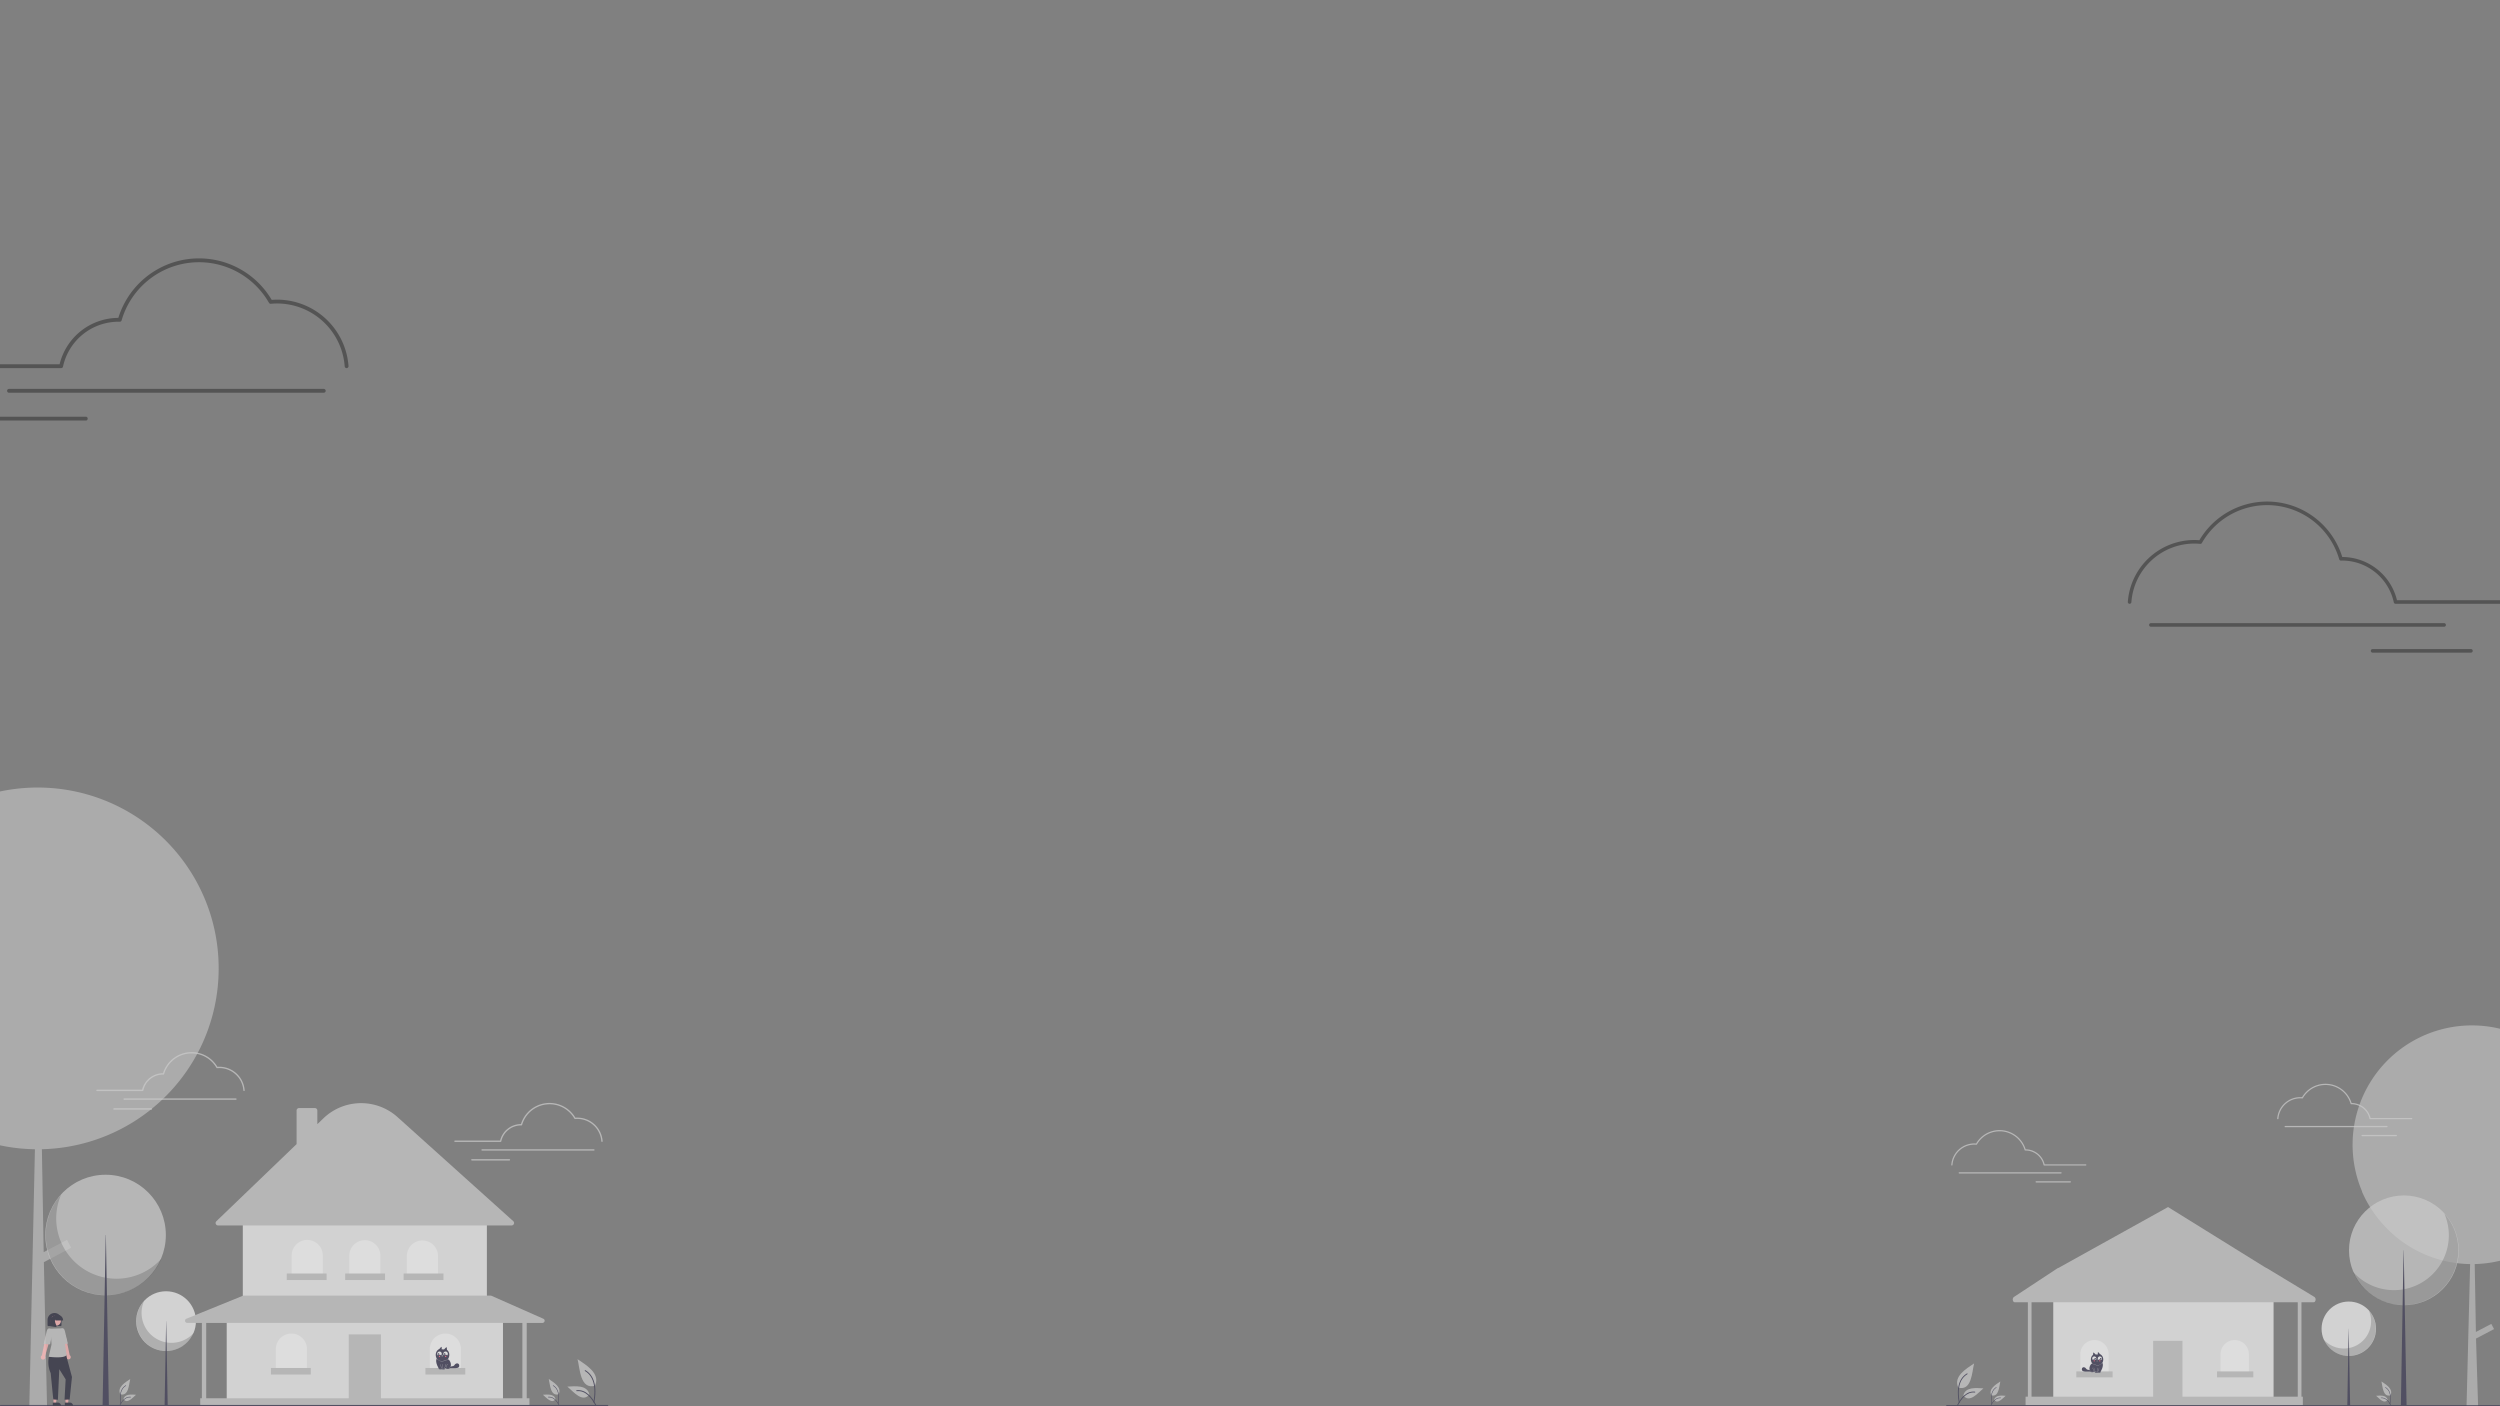 <svg xmlns="http://www.w3.org/2000/svg" xmlns:xlink="http://www.w3.org/1999/xlink" width="1920" height="1080" viewBox="0 0 1920 1080">
  <rect x="0" y="0" width="1920" height="1080" fill="#808080" stroke="none"/>
  <defs>
    <clipPath id="clip-App_not_supported_Final_1">
      <rect width="1920" height="1080"/>
    </clipPath>
  </defs>
  <g id="App_not_supported_Final_1" data-name="App not supported Final – 1" clip-path="url(#clip-App_not_supported_Final_1)">
    <rect width="1920" height="1080" fill="rgba(255,255,255,0)"/>
    <path id="Path_12701" data-name="Path 12701" d="M818.549,212.625c0,2.017-.065,4.025-.194,6.009a91.265,91.265,0,0,1-8.543,33.09c-.04.089-.081.178-.121.258-.226.484-.46.96-.7,1.436a91.771,91.771,0,0,1-80.022,50.861l.911,52.144L741.7,350.2l2.114,4.018L729.968,361.5l1.605,51.977h-8.89l2.75-109.187a91.393,91.393,0,0,1-64.671-28.137c-.581-.6-1.145-1.21-1.71-1.823-.024-.024-.041-.048-.057-.065a91.728,91.728,0,0,1-16.706-25.846c.089.105.186.194.274.3a91.7,91.7,0,0,1,43.48-118.17c.314-.153.645-.307.96-.468a91.772,91.772,0,0,1,118.9,36.1c.557.935,1.1,1.9,1.613,2.856A91.2,91.2,0,0,1,818.549,212.625Z" transform="translate(1171.615 666.526)" fill="#e5e5e5" opacity="0.43"/>
    <path id="Path_12525" data-name="Path 12525" d="M913.095,259.875c0,3.056-.1,6.1-.294,9.108a138.32,138.32,0,0,1-12.947,50.149c-.061.134-.122.269-.183.391-.342.734-.7,1.455-1.064,2.176a139.084,139.084,0,0,1-121.277,77.082l1.381,79.026,17.91-9.438,3.2,6.089L778.847,485.5l2.433,110.677H767.672l4.3-197.38a138.511,138.511,0,0,1-98.012-42.642c-.88-.9-1.736-1.834-2.591-2.763-.037-.036-.061-.073-.086-.1a139.018,139.018,0,0,1-25.319-39.171c.134.159.281.294.416.452a138.973,138.973,0,0,1,65.9-179.091c.476-.232.978-.465,1.455-.709a139.084,139.084,0,0,1,180.191,54.709c.844,1.418,1.663,2.873,2.445,4.328A138.216,138.216,0,0,1,913.095,259.875Z" transform="translate(-745.158 483.826)" fill="#e5e5e5" opacity="0.43"/>
    <g id="Group_11019" data-name="Group 11019" transform="translate(0 808.001)" opacity="0.73">
      <circle id="Ellipse_3785" data-name="Ellipse 3785" cx="22.961" cy="22.961" r="22.961" transform="translate(104.574 183.685)" fill="#f0f0f0"/>
      <path id="Path_12526" data-name="Path 12526" d="M355.191,557.635a22.962,22.962,0,0,0,38.259,24.3,22.963,22.963,0,1,1-38.259-24.3Z" transform="translate(-244.609 -366.326)" opacity="0.2"/>
      <path id="Path_12527" data-name="Path 12527" d="M247.176,402.139h.063l1.136,65.1h-2.4Z" transform="translate(-119.578 -195.494)" fill="#3f3d56"/>
      <circle id="Ellipse_3786" data-name="Ellipse 3786" cx="46.293" cy="46.293" r="46.293" transform="translate(34.786 94.202)" fill="#cacaca"/>
      <path id="Path_12528" data-name="Path 12528" d="M225.666,398.577A46.3,46.3,0,0,0,302.8,447.572a46.3,46.3,0,1,1-77.137-48.995Z" transform="translate(-178.768 -289.002)" opacity="0.2"/>
      <path id="Path_12529" data-name="Path 12529" d="M155.743,273.408h.127l2.289,131.248h-4.833Z" transform="translate(-74.538 -132.914)" fill="#3f3d56"/>
      <rect id="Rectangle_1250" data-name="Rectangle 1250" width="212.186" height="62.901" transform="translate(174.102 203.809)" fill="#f0f0f0"/>
      <rect id="Rectangle_1251" data-name="Rectangle 1251" width="24.741" height="49.901" transform="translate(267.825 216.809)" fill="#cacaca"/>
      <rect id="Rectangle_1252" data-name="Rectangle 1252" width="187.445" height="57.869" transform="translate(186.473 129.586)" fill="#f0f0f0"/>
      <path id="Path_12530" data-name="Path 12530" d="M695.068,355.593H469.616a1.887,1.887,0,0,1-1.308-3.247l61.616-59.226v-25.8a1.889,1.889,0,0,1,1.887-1.887h12.161a1.889,1.889,0,0,1,1.887,1.887V277.8l4.654-4.474a41.815,41.815,0,0,1,56.936-.947l88.88,79.92a1.887,1.887,0,0,1-1.262,3.29Z" transform="translate(-302.146 -222.443)" fill="#cacaca"/>
      <path id="Path_12531" data-name="Path 12531" d="M447.87,280.742h0a11.951,11.951,0,0,1,11.951,11.951v16.145h-23.9V292.693a11.951,11.951,0,0,1,11.951-11.951Z" transform="translate(-211.915 -136.479)" fill="#fff"/>
      <path id="Path_12532" data-name="Path 12532" d="M533.964,281.15h0A11.951,11.951,0,0,1,545.914,293.1v16.145h-23.9V293.1a11.951,11.951,0,0,1,11.951-11.951Z" transform="translate(-253.768 -136.677)" fill="#fff"/>
      <path id="Path_12533" data-name="Path 12533" d="M620.057,281.558h0a11.951,11.951,0,0,1,11.952,11.951v16.144h-23.9V293.509a11.951,11.951,0,0,1,11.951-11.951Z" transform="translate(-295.621 -136.876)" fill="#fff"/>
      <path id="Path_12534" data-name="Path 12534" d="M654.331,420.694h0a11.951,11.951,0,0,1,11.951,11.951V448.79h-23.9V432.645A11.951,11.951,0,0,1,654.331,420.694Z" transform="translate(-312.283 -204.514)" fill="#fff"/>
      <path id="Path_12535" data-name="Path 12535" d="M424.2,420.694h0a11.951,11.951,0,0,1,11.951,11.951V448.79h-23.9V432.645A11.951,11.951,0,0,1,424.2,420.694Z" transform="translate(-200.411 -204.514)" fill="#fff"/>
      <path id="Path_12536" data-name="Path 12536" d="M697.223,567.074l-39.8-17.612a1.676,1.676,0,0,0-.679-.143h-189.7a1.674,1.674,0,0,0-.632.123l-43.326,17.612a1.677,1.677,0,0,0,.632,3.231h11.241v57.869H433.7v5.871H686.561v-5.871h-2.1V570.286h12.08a1.677,1.677,0,0,0,.679-3.211Zm-16.113,61.08h-242.8V570.286h242.8Z" transform="translate(-279.935 -362.283)" fill="#cacaca"/>
      <rect id="Rectangle_1253" data-name="Rectangle 1253" width="30.612" height="5.032" transform="translate(220.23 170.052)" fill="#cacaca"/>
      <rect id="Rectangle_1254" data-name="Rectangle 1254" width="30.612" height="5.032" transform="translate(265.099 170.052)" fill="#cacaca"/>
      <rect id="Rectangle_1255" data-name="Rectangle 1255" width="30.612" height="5.032" transform="translate(309.968 170.052)" fill="#cacaca"/>
      <rect id="Rectangle_1256" data-name="Rectangle 1256" width="30.612" height="5.032" transform="translate(326.742 242.598)" fill="#cacaca"/>
      <rect id="Rectangle_1257" data-name="Rectangle 1257" width="30.612" height="5.032" transform="translate(208.069 242.598)" fill="#cacaca"/>
      <path id="Path_12537" data-name="Path 12537" d="M612.09,713.688H146.014a.514.514,0,1,1,0-1.028H612.09a.514.514,0,1,1,0,1.028Z" transform="translate(-145.5 -441.689)" fill="#3f3d56"/>
      <path id="Path_12538" data-name="Path 12538" d="M805.352,628.178l-.145-1.806c-.188-.709-1.958,1.515-2.169,1.563a5.254,5.254,0,0,0-1.7-.077c.076-3.24-.423-1.771-1.87-.309-4.665,2.365-2.954,9.835,2.357,9.873C806.668,637.7,809.077,631.122,805.352,628.178Z" transform="translate(-462.096 -399.519)" fill="#3f3d56"/>
      <path id="Path_12539" data-name="Path 12539" d="M806.291,643.944c1.932-.031,4.362,6.748-.216,6.783-2.369.018-6.562.48-6.562.48s-3.259-4.892-1.806-7.935Z" transform="translate(-462.379 -407.957)" fill="#3f3d56"/>
      <path id="Path_12540" data-name="Path 12540" d="M661,466.151v3.512h1.642l1.3-3.576" transform="translate(-321.333 -226.582)" fill="#3f3d56"/>
      <path id="Path_12541" data-name="Path 12541" d="M808.075,655.009c-.033-.037-1.775.079-1.706-.064v-3.512c.29-.47.057,3.493.128,3.448h1.533c.075-.044,1.209-3.642,1.369-3.572a.063.063,0,0,1,.036.033.064.064,0,0,1,0,.049C809.377,651.434,808.2,655.031,808.075,655.009Z" transform="translate(-466.77 -411.863)" fill="#fff"/>
      <path id="Path_12542" data-name="Path 12542" d="M814.852,657.558c.046.577-2.735.577-2.689,0C812.117,656.98,814.9,656.98,814.852,657.558Z" transform="translate(-469.588 -414.691)" fill="#3f3d56"/>
      <path id="Path_12543" data-name="Path 12543" d="M813.269,654.38c-.161.039-.7-2.625.947-3C812.61,652.234,813.438,654.211,813.269,654.38Z" transform="translate(-470.021 -411.897)" fill="#fff"/>
      <path id="Path_12544" data-name="Path 12544" d="M817.689,656.043c-.009-.013-.016-.027-.023-.04l-.21.008Z" transform="translate(-472.161 -414.146)" fill="#3f3d56"/>
      <path id="Path_12545" data-name="Path 12545" d="M824.349,651.379c-.946-1.407-2.773-.767-3.488.52-.848,1.553-4.47.4-4.018,2.483C819.1,653.9,825.8,655.538,824.349,651.379Z" transform="translate(-471.844 -411.511)" fill="#3f3d56"/>
      <path id="Path_12546" data-name="Path 12546" d="M802.122,645.34c-1.485.29-4.105-1.551-4.175-2.093a.064.064,0,0,1,.109-.067,4.708,4.708,0,0,0,2.009,1.623c1.252.634,3.539.649,6.575-.95A8.127,8.127,0,0,1,802.122,645.34Z" transform="translate(-462.673 -407.898)" fill="#fff"/>
      <path id="Path_12547" data-name="Path 12547" d="M806.195,640.6c-.336.1-.627-.705-.32-.448a.32.32,0,0,0,.32.32c.273.027.26-.272.384-.384C806.792,640.262,806.427,640.635,806.195,640.6Z" transform="translate(-466.468 -406.41)" fill="#fff"/>
      <path id="Path_12548" data-name="Path 12548" d="M804.407,654.83c-.127.017-1.025-3.207-1.085-3.256a.064.064,0,0,1,.042-.08,32.271,32.271,0,0,1,1.1,3.253.064.064,0,0,1-.061.083Z" transform="translate(-465.289 -411.953)" fill="#fff"/>
      <path id="Path_12549" data-name="Path 12549" d="M808.125,658.43c.046.577-2.735.577-2.689,0C805.39,657.852,808.172,657.852,808.125,658.43Z" transform="translate(-466.318 -415.115)" fill="#3f3d56"/>
      <path id="Path_12550" data-name="Path 12550" d="M803.89,658.3c.046.577-2.735.577-2.689,0C801.155,657.727,803.936,657.727,803.89,658.3Z" transform="translate(-464.259 -415.054)" fill="#3f3d56"/>
      <path id="Path_12551" data-name="Path 12551" d="M806.71,638.478c.016.254-1.041.254-1.024,0C805.669,638.223,806.726,638.223,806.71,638.478Z" transform="translate(-466.439 -405.533)" fill="#fff"/>
      <path id="Path_12552" data-name="Path 12552" d="M799.474,635.841a1.565,1.565,0,0,1,2.4,0,1.735,1.735,0,1,0-2.4,0Z" transform="translate(-463.159 -402.883)" fill="#fff"/>
      <path id="Path_12553" data-name="Path 12553" d="M808.592,635.841a1.566,1.566,0,0,1,2.4,0,1.735,1.735,0,1,0-2.4,0Z" transform="translate(-467.591 -402.883)" fill="#fff"/>
      <path id="Path_12554" data-name="Path 12554" d="M800.283,635.41a.6.6,0,1,1-.581.6A.6.6,0,0,1,800.283,635.41Z" transform="translate(-463.53 -404.135)" fill="#3f3d56"/>
      <path id="Path_12555" data-name="Path 12555" d="M809.4,635.41a.6.6,0,1,1-.581.6.6.6,0,0,1,.581-.6Z" transform="translate(-467.963 -404.135)" fill="#3f3d56"/>
      <path id="Path_12556" data-name="Path 12556" d="M811.059,639.108a.523.523,0,1,1-.509.523.523.523,0,0,1,.509-.523Z" transform="translate(-468.804 -405.933)" fill="#ff6584"/>
      <path id="Path_12557" data-name="Path 12557" d="M801.859,639.108a.523.523,0,1,1-.509.523.523.523,0,0,1,.509-.523Z" transform="translate(-464.331 -405.933)" fill="#ff6584"/>
      <path id="Path_12558" data-name="Path 12558" d="M402.895,215.26a.523.523,0,0,1-.521-.487,18.494,18.494,0,0,0-18.4-17.137c-.558,0-1.144.028-1.742.084a.523.523,0,0,1-.5-.261,21.976,21.976,0,0,0-40.187,4.78.521.521,0,0,1-.515.378l-.139,0c-.072,0-.145-.005-.218-.005a15.5,15.5,0,0,0-15.1,12.237.523.523,0,0,1-.512.415H290a.523.523,0,0,1,0-1.047h34.639a16.555,16.555,0,0,1,16.016-12.652,23.022,23.022,0,0,1,41.816-4.911c.515-.04,1.02-.06,1.505-.06a19.544,19.544,0,0,1,19.439,18.11.523.523,0,0,1-.485.559Z" transform="translate(-215.493 -185.34)" fill="#cbcbcb"/>
      <path id="Path_12559" data-name="Path 12559" d="M416.389,255.635H330.568a.523.523,0,1,1,0-1.047h85.821a.523.523,0,1,1,0,1.047Z" transform="translate(-235.214 -219.004)" fill="#cbcbcb"/>
      <path id="Path_12560" data-name="Path 12560" d="M344.074,270.4H315.292a.523.523,0,1,1,0-1.047h28.781a.523.523,0,0,1,0,1.047Z" transform="translate(-227.787 -226.183)" fill="#cbcbcb"/>
      <path id="Path_12561" data-name="Path 12561" d="M937.895,291.26a.523.523,0,0,1-.521-.487,18.5,18.5,0,0,0-18.394-17.137c-.558,0-1.144.028-1.742.084a.523.523,0,0,1-.5-.261,21.976,21.976,0,0,0-40.187,4.78.521.521,0,0,1-.515.378l-.139,0c-.072,0-.145,0-.218,0a15.5,15.5,0,0,0-15.1,12.237.523.523,0,0,1-.512.415H825a.523.523,0,1,1,0-1.047h34.639a16.555,16.555,0,0,1,16.016-12.652,23.022,23.022,0,0,1,41.816-4.911c.515-.04,1.02-.06,1.505-.06a19.544,19.544,0,0,1,19.439,18.11.523.523,0,0,1-.485.559Z" transform="translate(-475.575 -222.286)" fill="#cbcbcb"/>
      <path id="Path_12562" data-name="Path 12562" d="M951.387,331.635H865.568a.523.523,0,0,1,0-1.047h85.821a.523.523,0,0,1,0,1.047Z" transform="translate(-495.296 -255.951)" fill="#cbcbcb"/>
      <path id="Path_12563" data-name="Path 12563" d="M879.074,346.4H850.292a.523.523,0,0,1,0-1.047h28.781a.523.523,0,0,1,0,1.047Z" transform="translate(-487.869 -263.129)" fill="#cbcbcb"/>
      <path id="Path_438" data-name="Path 438" d="M324.547,685.635c6.632,1.9,6.711-7.469,7.766-11.686-3.749,2.553-10.07,6.192-7.742,11.572" transform="translate(-232.309 -422.87)" fill="#cacaca"/>
      <path id="Path_439" data-name="Path 439" d="M325.281,697.489c-.871-4.927-.926-11.168,3.909-14.081.231-.146.444.22.214.366-4.668,2.823-4.529,8.853-3.714,13.6a.212.212,0,0,1-.409.113Z" transform="translate(-232.677 -427.452)" fill="#3f3d56"/>
      <path id="Path_442" data-name="Path 442" d="M329.887,700.716c3.035,4.074,7.262-1.381,9.761-3.381-3.334-.177-8.659-.864-9.7,3.325" transform="translate(-235.137 -434.165)" fill="#cacaca"/>
      <path id="Path_443" data-name="Path 443" d="M324.044,707.057c1.716-3.284,4.455-7,8.632-6.529.271.023.2.442-.067.418-3.967-.411-6.548,3.157-8.178,6.284C324.3,707.465,323.909,707.295,324.044,707.057Z" transform="translate(-232.283 -435.771)" fill="#3f3d56"/>
      <path id="Path_438-2" data-name="Path 438" d="M973.418,685.635c-6.632,1.9-6.711-7.469-7.766-11.686,3.749,2.553,10.069,6.192,7.742,11.572" transform="translate(-544.204 -422.87)" fill="#cacaca"/>
      <path id="Path_439-2" data-name="Path 439" d="M976.059,697.489c.871-4.927.926-11.168-3.909-14.081-.231-.146-.444.22-.214.366,4.668,2.823,4.529,8.853,3.714,13.6a.212.212,0,0,0,.409.113Z" transform="translate(-547.211 -427.452)" fill="#3f3d56"/>
      <path id="Path_442-2" data-name="Path 442" d="M966.642,700.716c-3.035,4.074-7.261-1.381-9.761-3.381,3.334-.177,8.659-.864,9.7,3.325" transform="translate(-539.94 -434.165)" fill="#cacaca"/>
      <path id="Path_443-2" data-name="Path 443" d="M973.364,707.057c-1.715-3.284-4.455-7-8.632-6.529-.271.023-.2.442.067.418,3.967-.411,6.548,3.157,8.177,6.284C973.11,707.465,973.5,707.295,973.364,707.057Z" transform="translate(-543.673 -435.771)" fill="#3f3d56"/>
      <path id="Path_438-3" data-name="Path 438" d="M1022.233,664.681c-11.561,3.319-11.7-13.02-13.538-20.372,6.535,4.45,17.553,10.794,13.5,20.173" transform="translate(-565.129 -408.461)" fill="#cacaca"/>
      <path id="Path_439-3" data-name="Path 439" d="M1026.828,685.347c1.519-8.59,1.615-19.469-6.814-24.545-.4-.254-.773.384-.372.637,8.137,4.922,7.9,15.432,6.474,23.711a.37.37,0,0,0,.712.2Z" transform="translate(-570.367 -416.45)" fill="#3f3d56"/>
      <path id="Path_442-3" data-name="Path 442" d="M1010.413,690.973c-5.291,7.1-12.658-2.407-17.015-5.893,5.811-.309,15.094-1.507,16.9,5.8" transform="translate(-557.693 -428.153)" fill="#cacaca"/>
      <path id="Path_443-3" data-name="Path 443" d="M1022.13,702.026c-2.99-5.725-7.766-12.2-15.047-11.382-.473.041-.355.77.117.729,6.916-.716,11.415,5.5,14.255,10.954C1021.688,702.736,1022.366,702.44,1022.13,702.026Z" transform="translate(-564.199 -430.952)" fill="#3f3d56"/>
      <path id="Path_12564" data-name="Path 12564" d="M79.9,517.994h1.953l.929-7.532H79.9Z" transform="translate(-38.841 -248.154)" fill="#ffb6b6"/>
      <path id="Path_12565" data-name="Path 12565" d="M224.429,709.219h3.846a2.451,2.451,0,0,1,2.451,2.451v.08h-6.3Z" transform="translate(-183.87 -440.016)" fill="#2f2e41"/>
      <path id="Path_12566" data-name="Path 12566" d="M97.877,517.994h1.953l.929-7.532H97.876Z" transform="translate(-47.581 -248.154)" fill="#ffb6b6"/>
      <path id="Path_12567" data-name="Path 12567" d="M242.407,709.219h3.846a2.451,2.451,0,0,1,2.451,2.451v.08h-6.3Z" transform="translate(-192.61 -440.016)" fill="#2f2e41"/>
      <path id="Path_12568" data-name="Path 12568" d="M243.809,626.562a1.711,1.711,0,0,0-.4-2.593l-3.178-15.258-3.462,1.364,4.212,14.569a1.72,1.72,0,0,0,2.828,1.918Z" transform="translate(-189.869 -391.155)" fill="#ffb6b6"/>
      <path id="Path_12569" data-name="Path 12569" d="M219.58,636.791l-1.439,1.461a20.921,20.921,0,0,0,1.41,12.629l1.975,20.221,3.554.268,1.061-23.525,4.895,7.809-.855,15.633,3.928-.09,1.775-17.322L231.035,635.8Z" transform="translate(-180.617 -404.324)" fill="#2f2e41"/>
      <path id="Path_12570" data-name="Path 12570" d="M224.9,620.524a55.112,55.112,0,0,1-6.483-.428l-.087-.011,2.145-9.427-.739-12.129,6.975-.239a2.563,2.563,0,0,1,2.629,2.192l1.427,9.677,1.32,8.586-.018.026C231.124,620.161,227.952,620.524,224.9,620.524Z" transform="translate(-180.907 -386.088)" fill="#cacaca"/>
      <path id="Path_12571" data-name="Path 12571" d="M233.408,600.139l1.417-1.777s2.484-1.7,3.271,1.942,2.247,9.551,2.247,9.551l-4.858.393Z" transform="translate(-188.235 -385.932)" fill="#cacaca"/>
      <path id="Path_12572" data-name="Path 12572" d="M206.873,626.872a1.711,1.711,0,0,1,.4-2.593l3.178-15.258,3.462,1.364L209.7,624.954a1.72,1.72,0,0,1-2.828,1.918Z" transform="translate(-175.129 -391.306)" fill="#ffb6b6"/>
      <path id="Path_12573" data-name="Path 12573" d="M217.775,600.449l-1.417-1.776s-2.484-1.7-3.271,1.942-2.247,9.551-2.247,9.551l4.858.393Z" transform="translate(-177.264 -386.083)" fill="#cacaca"/>
      <path id="Path_12574" data-name="Path 12574" d="M226.54,585.345H217.3a.718.718,0,0,1-.717-.717v-3.982a5.336,5.336,0,1,1,10.672,0v3.982A.718.718,0,0,1,226.54,585.345Z" transform="translate(-180.056 -374.918)" fill="#2f2e41"/>
      <circle id="Ellipse_3787" data-name="Ellipse 3787" cx="3.912" cy="3.912" r="3.912" transform="translate(38.972 202.363)" fill="#ffb6b6"/>
      <path id="Path_12575" data-name="Path 12575" d="M231.069,582.4H225.42l-.058-.811-.29.811h-.87l-.115-1.608-.574,1.608h-1.683v-.08a4.226,4.226,0,0,1,4.221-4.221h.8a4.226,4.226,0,0,1,4.221,4.221Z" transform="translate(-182.607 -376.274)" fill="#2f2e41"/>
      <path id="Path_12576" data-name="Path 12576" d="M224.693,589.116a.731.731,0,0,1-.127-.011l-4.136-.73v-6.836h4.553l-.113.131c-1.568,1.829-.387,4.8.457,6.4a.706.706,0,0,1-.056.75.714.714,0,0,1-.578.3Z" transform="translate(-181.926 -377.946)" fill="#2f2e41"/>
    </g>
    <g id="Group_11029" data-name="Group 11029" transform="translate(1494.692 832.338)" opacity="0.73">
      <ellipse id="Ellipse_3785-2" data-name="Ellipse 3785" cx="20.906" cy="20.906" rx="20.906" ry="20.906" transform="translate(288.278 167.25)" fill="#f0f0f0"/>
      <path id="Path_12526-2" data-name="Path 12526" d="M384.208,557.635a20.908,20.908,0,0,1-34.836,22.127,20.908,20.908,0,1,0,34.836-22.127Z" transform="translate(-59.587 -383.443)" opacity="0.2"/>
      <path id="Path_12527-2" data-name="Path 12527" d="M247.068,402.139h-.057l-1.034,59.273h2.183Z" transform="translate(62.059 -213.984)" fill="#3f3d56"/>
      <ellipse id="Ellipse_3786-2" data-name="Ellipse 3786" cx="42.151" cy="42.151" rx="42.151" ry="42.151" transform="translate(309.333 85.774)" fill="#cacaca"/>
      <path id="Path_12528-2" data-name="Path 12528" d="M284.17,398.577a42.154,42.154,0,0,1-70.235,44.611,42.154,42.154,0,1,0,70.235-44.611Z" transform="translate(98.437 -298.806)" opacity="0.2"/>
      <path id="Path_12529-2" data-name="Path 12529" d="M155.527,273.408h-.116l-2.084,119.5h4.4Z" transform="translate(195.841 -145.484)" fill="#3f3d56"/>
      <rect id="Rectangle_1250-2" data-name="Rectangle 1250" width="169.2" height="79.655" transform="translate(82.212 163.682)" fill="#f0f0f0"/>
      <rect id="Rectangle_1251-2" data-name="Rectangle 1251" width="22.527" height="45.436" transform="translate(158.92 197.41)" fill="#cacaca"/>
      <path id="Path_12534-2" data-name="Path 12534" d="M653.262,420.694h0a10.882,10.882,0,0,0-10.882,10.882v14.7h21.763v-14.7A10.882,10.882,0,0,0,653.262,420.694Z" transform="translate(-539.396 -223.857)" fill="#fff"/>
      <path id="Path_12535-2" data-name="Path 12535" d="M423.136,420.694h0a10.882,10.882,0,0,0-10.882,10.882v14.7h21.763v-14.7A10.882,10.882,0,0,0,423.136,420.694Z" transform="translate(-201.597 -223.857)" fill="#fff"/>
      <path id="Path_12536-2" data-name="Path 12536" d="M422.88,580.873,456.4,558.8a1.033,1.033,0,0,1,.572-.18l84.318-46.826,75.42,46.826a1.021,1.021,0,0,1,.532.155l36.483,22.073a2.427,2.427,0,0,1,.854,2.351c-.13.987-.711,1.7-1.386,1.7h-9.466v72.525h1.059v7.358H431.858v-7.358h1.766V584.9H423.451c-.668,0-1.244-.7-1.382-1.668A2.47,2.47,0,0,1,422.88,580.873Zm13.568,76.55H640.9V584.9H436.448Z" transform="translate(-370.914 -417.119)" fill="#cacaca"/>
      <rect id="Rectangle_1256-2" data-name="Rectangle 1256" width="27.873" height="4.582" transform="translate(99.93 220.892)" fill="#cacaca"/>
      <rect id="Rectangle_1257-2" data-name="Rectangle 1257" width="27.873" height="4.582" transform="translate(207.984 220.892)" fill="#cacaca"/>
      <path id="Path_12537-2" data-name="Path 12537" d="M145.968,713.6H570.34a.468.468,0,1,0,0-.936H145.968a.468.468,0,0,0,0,.936Z" transform="translate(-145.5 -465.934)" fill="#3f3d56"/>
      <path id="Path_12538-2" data-name="Path 12538" d="M798.407,627.975l.132-1.644c.171-.645,1.783,1.379,1.975,1.423a4.782,4.782,0,0,1,1.548-.07c-.069-2.951.385-1.613,1.7-.281,4.247,2.153,2.69,8.955-2.146,8.99C797.21,636.65,795.016,630.656,798.407,627.975Z" transform="translate(-685.641 -419.775)" fill="#3f3d56"/>
      <path id="Path_12539-2" data-name="Path 12539" d="M799.519,643.884c-1.759-.028-3.971,6.144.2,6.176,2.156.017,5.974.437,5.974.437s2.968-4.454,1.644-7.225Z" transform="translate(-687.35 -429.012)" fill="#3f3d56"/>
      <path id="Path_12540-2" data-name="Path 12540" d="M663.677,466.146v3.2h-1.495L661,466.087" transform="translate(-547.64 -248.011)" fill="#3f3d56"/>
      <path id="Path_12541-2" data-name="Path 12541" d="M807.612,654.677c.03-.034,1.617.072,1.553-.058v-3.2c-.264-.428-.052,3.181-.117,3.14h-1.4c-.069-.04-1.1-3.316-1.247-3.253a.057.057,0,0,0-.033.03.058.058,0,0,0,0,.045C806.426,651.423,807.5,654.7,807.612,654.677Z" transform="translate(-693.069 -433.287)" fill="#fff"/>
      <path id="Path_12542-2" data-name="Path 12542" d="M812.163,657.519c-.042.526,2.49.526,2.448,0C814.654,656.993,812.121,656.993,812.163,657.519Z" transform="translate(-701.226 -436.383)" fill="#3f3d56"/>
      <path id="Path_12543-2" data-name="Path 12543" d="M813.917,654.111c.146.036.64-2.39-.862-2.733C814.516,652.157,813.763,653.958,813.917,654.111Z" transform="translate(-701.143 -433.325)" fill="#fff"/>
      <path id="Path_12544-2" data-name="Path 12544" d="M817.456,656.04c.008-.012.014-.024.021-.036l.191.007Z" transform="translate(-706.759 -435.786)" fill="#3f3d56"/>
      <path id="Path_12545-2" data-name="Path 12545" d="M816.989,651.308c.861-1.281,2.525-.7,3.175.473.772,1.414,4.07.362,3.659,2.261C821.764,653.607,815.669,655.094,816.989,651.308Z" transform="translate(-712.644 -432.902)" fill="#3f3d56"/>
      <path id="Path_12546-2" data-name="Path 12546" d="M802.052,645.144c1.353.264,3.738-1.412,3.8-1.906a.058.058,0,0,0-.1-.061,4.287,4.287,0,0,1-1.829,1.478c-1.14.577-3.222.591-5.986-.865A7.4,7.4,0,0,0,802.052,645.144Z" transform="translate(-685.82 -428.947)" fill="#fff"/>
      <path id="Path_12547-2" data-name="Path 12547" d="M806.154,640.557c.306.1.571-.642.291-.408a.292.292,0,0,1-.291.292c-.249.025-.237-.247-.35-.35C805.61,640.246,805.942,640.586,806.154,640.557Z" transform="translate(-690.174 -427.319)" fill="#fff"/>
      <path id="Path_12548-2" data-name="Path 12548" d="M803.377,654.532c.116.016.934-2.92.988-2.965a.058.058,0,0,0-.038-.073,29.381,29.381,0,0,0-1.006,2.962.059.059,0,0,0,.056.076Z" transform="translate(-686.844 -433.386)" fill="#fff"/>
      <path id="Path_12549-2" data-name="Path 12549" d="M805.436,658.391c-.042.526,2.49.526,2.448,0C807.926,657.865,805.394,657.865,805.436,658.391Z" transform="translate(-691.351 -436.847)" fill="#3f3d56"/>
      <path id="Path_12550-2" data-name="Path 12550" d="M801.2,658.266c-.042.526,2.49.526,2.448,0C803.691,657.74,801.159,657.74,801.2,658.266Z" transform="translate(-685.135 -436.78)" fill="#3f3d56"/>
      <path id="Path_12551-2" data-name="Path 12551" d="M805.686,638.46c-.015.231.948.231.933,0C806.633,638.229,805.671,638.229,805.686,638.46Z" transform="translate(-690.202 -426.359)" fill="#fff"/>
      <path id="Path_12552-2" data-name="Path 12552" d="M801.621,635.572a1.425,1.425,0,0,0-2.182,0,1.58,1.58,0,1,1,2.182,0Z" transform="translate(-682.536 -423.458)" fill="#fff"/>
      <path id="Path_12553-2" data-name="Path 12553" d="M810.739,635.572a1.426,1.426,0,0,0-2.182,0,1.58,1.58,0,1,1,2.182,0Z" transform="translate(-695.92 -423.458)" fill="#fff"/>
      <path id="Path_12554-2" data-name="Path 12554" d="M800.231,635.41a.544.544,0,1,0,.529.544A.544.544,0,0,0,800.231,635.41Z" transform="translate(-681.544 -424.828)" fill="#3f3d56"/>
      <path id="Path_12555-2" data-name="Path 12555" d="M809.349,635.41a.544.544,0,1,0,.529.544.544.544,0,0,0-.529-.544Z" transform="translate(-694.928 -424.828)" fill="#3f3d56"/>
      <path id="Path_12556-2" data-name="Path 12556" d="M811.014,639.108a.476.476,0,1,0,.464.476.477.477,0,0,0-.464-.476Z" transform="translate(-697.337 -426.796)" fill="#ff6584"/>
      <path id="Path_12557-2" data-name="Path 12557" d="M801.814,639.108a.476.476,0,1,0,.464.476.476.476,0,0,0-.464-.476Z" transform="translate(-683.832 -426.796)" fill="#ff6584"/>
      <path id="Path_12558-2" data-name="Path 12558" d="M289.956,212.583a.476.476,0,0,0,.475-.443,16.84,16.84,0,0,1,16.749-15.6c.508,0,1.042.026,1.586.077a.476.476,0,0,0,.458-.238,20.009,20.009,0,0,1,36.591,4.352.474.474,0,0,0,.469.344l.127,0c.066,0,.132,0,.2,0A14.112,14.112,0,0,1,360.359,212.2a.476.476,0,0,0,.466.378h31.921a.476.476,0,0,0,0-.953h-31.54a15.073,15.073,0,0,0-14.583-11.52,20.962,20.962,0,0,0-38.074-4.472c-.469-.037-.928-.055-1.371-.055a17.8,17.8,0,0,0-17.7,16.49.476.476,0,0,0,.442.509Z" transform="translate(-35.281 -185.339)" fill="#cbcbcb"/>
      <path id="Path_12559-2" data-name="Path 12559" d="M330.521,255.541h78.142a.476.476,0,0,0,0-.953H330.521a.476.476,0,1,0,0,.953Z" transform="translate(-70.177 -222.187)" fill="#cbcbcb"/>
      <path id="Path_12560-2" data-name="Path 12560" d="M315.245,270.307h26.206a.477.477,0,1,0,0-.953H315.245a.476.476,0,0,0,0,.953Z" transform="translate(4.182 -230.044)" fill="#cbcbcb"/>
      <path id="Path_12561-2" data-name="Path 12561" d="M824.956,288.583a.476.476,0,0,0,.475-.443,16.84,16.84,0,0,1,16.748-15.6c.508,0,1.042.026,1.586.077a.477.477,0,0,0,.458-.238,20.009,20.009,0,0,1,36.591,4.352.474.474,0,0,0,.469.344l.127,0c.066,0,.132,0,.2,0A14.112,14.112,0,0,1,895.359,288.2a.476.476,0,0,0,.466.378h31.922a.476.476,0,1,0,0-.953h-31.54a15.074,15.074,0,0,0-14.583-11.52,20.962,20.962,0,0,0-38.074-4.472c-.469-.036-.928-.055-1.371-.055a17.8,17.8,0,0,0-17.7,16.49.476.476,0,0,0,.442.509Z" transform="translate(-820.6 -225.779)" fill="#cbcbcb"/>
      <path id="Path_12562-2" data-name="Path 12562" d="M865.523,331.541h78.14a.476.476,0,0,0,0-.953H865.521a.476.476,0,0,0,0,.953Z" transform="translate(-855.496 -262.628)" fill="#cbcbcb"/>
      <path id="Path_12563-2" data-name="Path 12563" d="M850.245,346.307h26.206a.477.477,0,0,0,0-.953H850.245a.476.476,0,0,0,0,.953Z" transform="translate(-781.137 -270.485)" fill="#cbcbcb"/>
      <path id="Path_438-4" data-name="Path 438" d="M331.141,684.589c-6.039,1.734-6.11-6.8-7.071-10.641,3.413,2.324,9.168,5.638,7.049,10.537" transform="translate(10.182 -445.335)" fill="#cacaca"/>
      <path id="Path_439-4" data-name="Path 439" d="M328.671,696.226c.793-4.487.843-10.169-3.559-12.821-.21-.133-.4.2-.194.333,4.25,2.571,4.124,8.06,3.381,12.385a.193.193,0,0,0,.372.1Z" transform="translate(12.319 -450.351)" fill="#3f3d56"/>
      <path id="Path_442-4" data-name="Path 442" d="M338.774,700.4c-2.763,3.709-6.612-1.258-8.887-3.078,3.035-.161,7.884-.787,8.828,3.027" transform="translate(0.261 -457.699)" fill="#cacaca"/>
      <path id="Path_443-4" data-name="Path 443" d="M332.032,706.469c-1.562-2.99-4.057-6.372-7.86-5.945-.247.021-.185.4.061.381,3.612-.374,5.962,2.875,7.446,5.722C331.8,706.84,332.155,706.686,332.032,706.469Z" transform="translate(9.725 -459.457)" fill="#3f3d56"/>
      <path id="Path_438-5" data-name="Path 438" d="M966.086,684.589c6.039,1.734,6.11-6.8,7.071-10.641-3.413,2.324-9.168,5.638-7.049,10.537" transform="translate(-931.587 -445.335)" fill="#cacaca"/>
      <path id="Path_439-5" data-name="Path 439" d="M972.251,696.226c-.793-4.487-.843-10.169,3.559-12.821.21-.133.4.2.194.333-4.25,2.571-4.124,8.06-3.381,12.385a.193.193,0,0,1-.372.1Z" transform="translate(-937.419 -450.351)" fill="#3f3d56"/>
      <path id="Path_442-5" data-name="Path 442" d="M956.881,700.4c2.763,3.709,6.612-1.258,8.887-3.078-3.035-.161-7.884-.787-8.828,3.027" transform="translate(-920.094 -457.699)" fill="#cacaca"/>
      <path id="Path_443-5" data-name="Path 443" d="M964.585,706.469c1.562-2.99,4.057-6.372,7.859-5.945.247.021.185.4-.061.381-3.612-.374-5.963,2.875-7.446,5.722C964.817,706.84,964.463,706.686,964.585,706.469Z" transform="translate(-930.52 -459.457)" fill="#3f3d56"/>
      <path id="Path_438-6" data-name="Path 438" d="M1009.452,662.859c10.527,3.022,10.652-11.855,12.327-18.549-5.95,4.052-15.982,9.828-12.288,18.368" transform="translate(-1000.347 -429.564)" fill="#cacaca"/>
      <path id="Path_439-6" data-name="Path 439" d="M1020.19,683.145c-1.383-7.821-1.47-17.727,6.2-22.349.367-.232.7.35.339.58-7.409,4.481-7.189,14.051-5.894,21.59a.337.337,0,0,1-.649.178Z" transform="translate(-1010.5 -438.308)" fill="#3f3d56"/>
      <path id="Path_442-6" data-name="Path 442" d="M993.4,690.422c4.817,6.466,11.526-2.192,15.492-5.366-5.291-.281-13.743-1.372-15.388,5.277" transform="translate(-980.303 -451.117)" fill="#cacaca"/>
      <path id="Path_443-6" data-name="Path 443" d="M1006.827,701c2.723-5.213,7.071-11.108,13.7-10.364.431.037.323.7-.107.664-6.3-.652-10.394,5.011-12.979,9.974C1007.229,701.648,1006.612,701.378,1006.827,701Z" transform="translate(-998.475 -454.181)" fill="#3f3d56"/>
    </g>
    <g id="Group_11030" data-name="Group 11030" transform="translate(-901.608 88.438)" opacity="0.34">
      <path id="Path_12561-3" data-name="Path 12561" d="M1143.934,345.618a1.473,1.473,0,0,1-1.469-1.371,52.093,52.093,0,0,0-51.81-48.269c-1.571,0-3.222.08-4.906.238a1.474,1.474,0,0,1-1.416-.735A61.9,61.9,0,0,0,971.14,308.943a1.467,1.467,0,0,1-1.449,1.063l-.392-.012c-.2-.007-.407-.014-.613-.014a43.656,43.656,0,0,0-42.541,34.468,1.474,1.474,0,0,1-1.442,1.17H877.746c-.039,3.311,0-.66,0-1.474v-1.474H923.52a46.63,46.63,0,0,1,45.112-35.638A64.845,64.845,0,0,1,1086.414,293.2c1.45-.113,2.872-.17,4.24-.17a55.05,55.05,0,0,1,54.752,51.011,1.474,1.474,0,0,1-1.367,1.574C1144.007,345.618,1143.964,345.618,1143.934,345.618Z" transform="translate(23.862 -151.338)"/>
      <path id="Path_12562-3" data-name="Path 12562" d="M1108.243,333.536H866.518a1.474,1.474,0,0,1,0-2.948h241.731a1.474,1.474,0,0,1,0,2.948Z" transform="translate(42.011 -120.356)"/>
      <path id="Path_12563-3" data-name="Path 12563" d="M915.94,348.3H849.77c-.033,1.071,0-.66,0-1.474s0-2.206,0-1.474h66.17a1.51,1.51,0,0,1,0,2.948Z" transform="translate(51.839 -113.75)"/>
    </g>
    <g id="Group_11031" data-name="Group 11031" transform="translate(1634.167 282.714)" opacity="0.34">
      <path id="Path_12561-4" data-name="Path 12561" d="M825.853,339.856a1.373,1.373,0,0,0,1.368-1.277,48.532,48.532,0,0,1,48.268-44.969c1.464,0,3,.074,4.571.221a1.373,1.373,0,0,0,1.319-.685,57.666,57.666,0,0,1,105.454,12.542,1.367,1.367,0,0,0,1.35.991l.365-.011c.19-.006.38-.013.571-.013a40.671,40.671,0,0,1,39.633,32.111,1.373,1.373,0,0,0,1.344,1.09h92a1.373,1.373,0,0,0,0-2.746h-90.9a43.442,43.442,0,0,0-42.028-33.2,60.412,60.412,0,0,0-109.729-12.887c-1.351-.105-2.676-.158-3.95-.158a51.286,51.286,0,0,0-51.009,47.524,1.373,1.373,0,0,0,1.273,1.466C825.785,339.856,825.826,339.856,825.853,339.856Z" transform="translate(-824.479 -158.857)"/>
      <path id="Path_12562-4" data-name="Path 12562" d="M866.423,333.335h225.2a1.373,1.373,0,0,0,0-2.746h-225.2a1.373,1.373,0,0,0,0,2.746Z" transform="translate(-848.705 -134.728)"/>
      <path id="Path_12563-4" data-name="Path 12563" d="M851.141,348.1h75.526a1.373,1.373,0,0,0,0-2.747H851.142a1.373,1.373,0,1,0,0,2.746Z" transform="translate(-663.153 -129.583)"/>
    </g>
  </g>
</svg>
